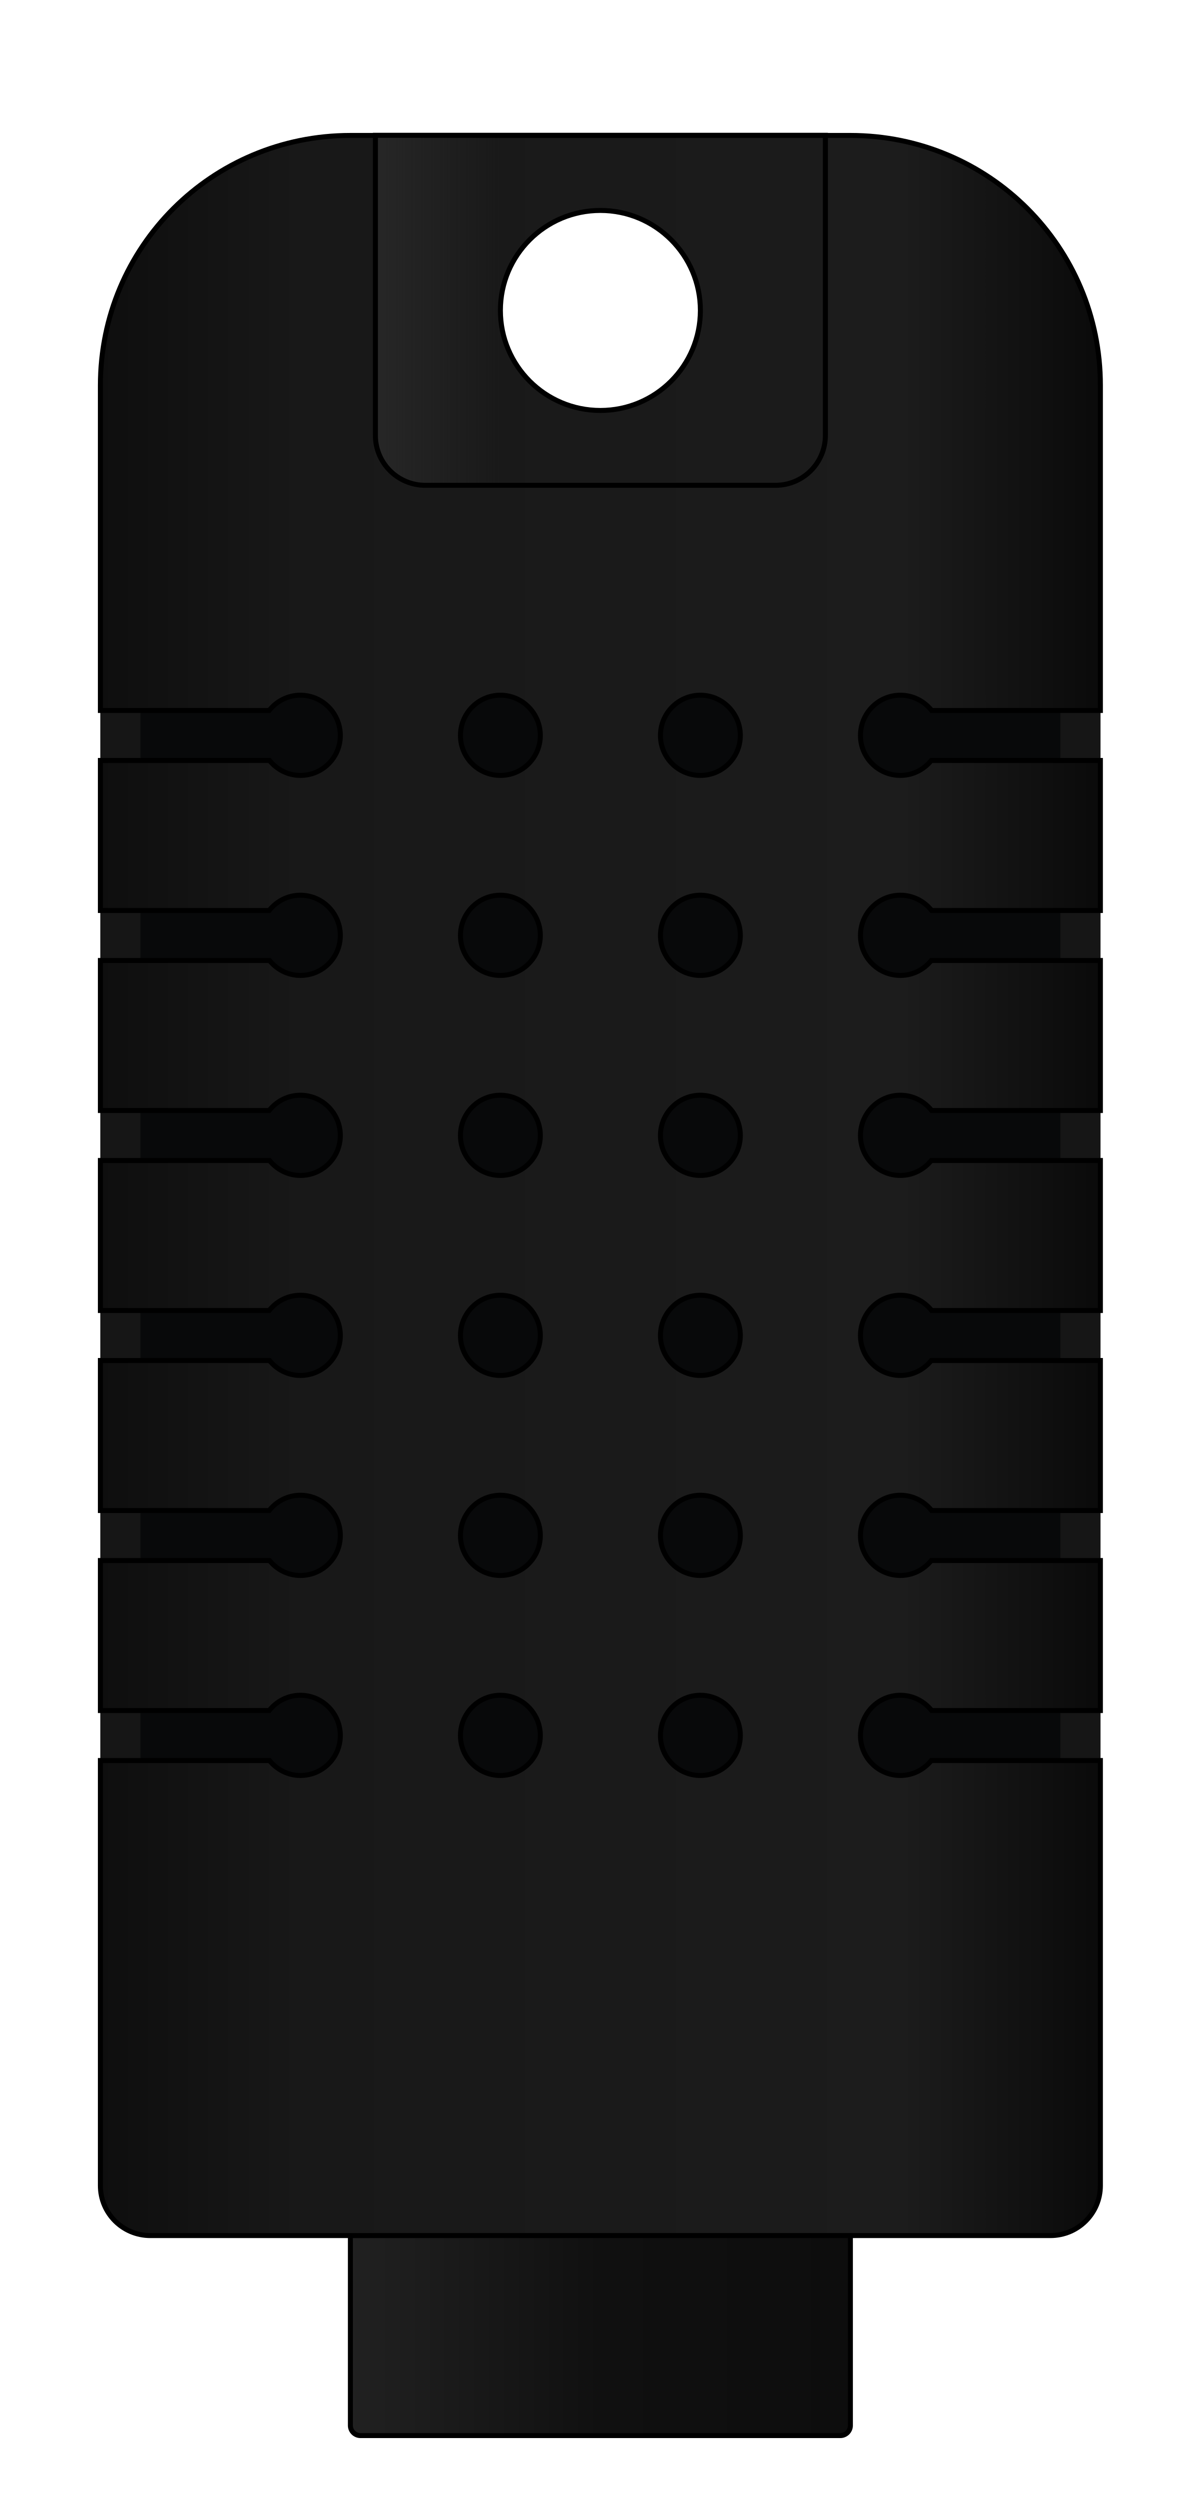 <?xml version="1.0" encoding="UTF-8" standalone="no"?>
<!-- Created with Inkscape (http://www.inkscape.org/) -->

<svg
   version="1.1"
   width="108"
   height="225"
   id="svg7148"
   sodipodi:docname="svg.icon.AM2301_Humidity_and_Temperature_Sensor____icon__307f99c98df4dac11d0252590bf789bd.svg"
   inkscape:version="1.3 (0e150ed6c4, 2023-07-21)"
   xmlns:inkscape="http://www.inkscape.org/namespaces/inkscape"
   xmlns:sodipodi="http://sodipodi.sourceforge.net/DTD/sodipodi-0.dtd"
   xmlns:xlink="http://www.w3.org/1999/xlink"
   xmlns="http://www.w3.org/2000/svg"
   xmlns:svg="http://www.w3.org/2000/svg"
   xmlns:rdf="http://www.w3.org/1999/02/22-rdf-syntax-ns#"
   xmlns:cc="http://creativecommons.org/ns#"
   xmlns:dc="http://purl.org/dc/elements/1.1/">
  <sodipodi:namedview
     id="namedview1"
     pagecolor="#505050"
     bordercolor="#eeeeee"
     borderopacity="1"
     inkscape:showpageshadow="0"
     inkscape:pageopacity="0"
     inkscape:pagecheckerboard="0"
     inkscape:deskcolor="#505050"
     inkscape:zoom="2.2266667"
     inkscape:cx="65.344311"
     inkscape:cy="175.5988"
     inkscape:window-width="1350"
     inkscape:window-height="720"
     inkscape:window-x="12"
     inkscape:window-y="65"
     inkscape:window-maximized="0"
     inkscape:current-layer="svg7148" />
  <defs
     id="defs7150">
    <linearGradient
       id="linearGradient10">
      <stop
         id="stop9"
         style="stop-color:#272727;stop-opacity:1;"
         offset="0" />
      <stop
         id="stop10"
         style="stop-color:#262626;stop-opacity:0;"
         offset="1" />
    </linearGradient>
    <linearGradient
       id="linearGradient8">
      <stop
         id="stop6"
         style="stop-color:#212121;stop-opacity:1;"
         offset="0" />
      <stop
         id="stop7"
         style="stop-color:#101010;stop-opacity:1;"
         offset="0.5" />
      <stop
         id="stop8"
         style="stop-color:#0d0d0d;stop-opacity:1;"
         offset="1" />
    </linearGradient>
    <linearGradient
       id="linearGradient5">
      <stop
         id="stop1"
         style="stop-color:#0e0e0e;stop-opacity:1;"
         offset="0" />
      <stop
         id="stop2"
         style="stop-color:#181818;stop-opacity:1;"
         offset="0.2" />
      <stop
         id="stop4"
         style="stop-color:#1c1c1c;stop-opacity:1;"
         offset="0.8" />
      <stop
         id="stop5"
         style="stop-color:#0a0a0a;stop-opacity:1;"
         offset="1" />
    </linearGradient>
    <linearGradient
       id="linearGradient7995">
      <stop
         id="stop7997"
         style="stop-color:#ffffff;stop-opacity:0"
         offset="0" />
      <stop
         id="stop8003"
         style="stop-color:#ffffff;stop-opacity:0.58"
         offset="0.5" />
      <stop
         id="stop7999"
         style="stop-color:#a92729;stop-opacity:0"
         offset="1" />
    </linearGradient>
    <linearGradient
       id="linearGradient7938">
      <stop
         id="stop7940"
         style="stop-color:#7a7a7a;stop-opacity:1"
         offset="0" />
      <stop
         id="stop7942"
         style="stop-color:#7a7a7a;stop-opacity:0"
         offset="1" />
    </linearGradient>
    <linearGradient
       id="linearGradient7715">
      <stop
         id="stop7717"
         style="stop-color:#a9a9a9;stop-opacity:1"
         offset="0" />
      <stop
         id="stop7725"
         style="stop-color:#f5f5f5;stop-opacity:1"
         offset="0.2" />
      <stop
         id="stop7719"
         style="stop-color:#ffffff;stop-opacity:1"
         offset="0.5" />
      <stop
         id="stop7723"
         style="stop-color:#f5f5f5;stop-opacity:1"
         offset="0.8" />
      <stop
         id="stop7721"
         style="stop-color:#a9a9a9;stop-opacity:1"
         offset="1" />
    </linearGradient>
    <linearGradient
       id="linearGradient7699">
      <stop
         id="stop7701"
         style="stop-color:#bebebe;stop-opacity:1"
         offset="0" />
      <stop
         id="stop7705"
         style="stop-color:#fafafa;stop-opacity:1"
         offset="0.5" />
      <stop
         id="stop7703"
         style="stop-color:#bebebe;stop-opacity:1"
         offset="1" />
    </linearGradient>
    <linearGradient
       x1="60.75"
       y1="834.125"
       x2="72"
       y2="834.125"
       id="linearGradient8092"
       xlink:href="#linearGradient7938"
       gradientUnits="userSpaceOnUse"
       gradientTransform="translate(-27.006,-108.015)" />
    <linearGradient
       x1="58.275"
       y1="1016.375"
       x2="103.725"
       y2="1016.375"
       id="linearGradient8095"
       xlink:href="#linearGradient7699"
       gradientUnits="userSpaceOnUse"
       gradientTransform="translate(-27.006,-108.015)" />
    <linearGradient
       x1="35.775"
       y1="912.875"
       x2="126.225"
       y2="912.875"
       id="linearGradient8098"
       xlink:href="#linearGradient7715"
       gradientUnits="userSpaceOnUse"
       gradientTransform="translate(-27.006,-108.015)" />
    <linearGradient
       x1="35.775"
       y1="912.875"
       x2="126.225"
       y2="912.875"
       id="linearGradient8823"
       xlink:href="#linearGradient5"
       gradientUnits="userSpaceOnUse"
       gradientTransform="translate(-26.965,-806.186)" />
    <linearGradient
       x1="58.275"
       y1="1016.375"
       x2="103.725"
       y2="1016.375"
       id="linearGradient8825"
       xlink:href="#linearGradient8"
       gradientUnits="userSpaceOnUse"
       gradientTransform="translate(-26.965,-806.186)" />
    <linearGradient
       x1="60.75"
       y1="834.125"
       x2="72"
       y2="834.125"
       id="linearGradient8827"
       xlink:href="#linearGradient10"
       gradientUnits="userSpaceOnUse"
       gradientTransform="translate(-26.965,-806.186)" />
  </defs>
  <g
     transform="translate(0,-827.362)"
     id="layer16" />
  <g
     transform="translate(0,-827.362)"
     id="layer10"
     style="display:inline" />
  <g
     transform="translate(0,-827.362)"
     id="layer12"
     style="display:inline" />
  <g
     transform="translate(0,-827.362)"
     id="layer13"
     style="display:inline" />
  <g
     transform="translate(0,-827.362)"
     id="layer14"
     style="display:inline">
    <rect
       width="36"
       height="27"
       x="63"
       y="818.362"
       id="rect7888"
       style="fill:#c5c5c5;fill-opacity:1;fill-rule:evenodd;stroke:#000000;stroke-width:4.5;stroke-linecap:round;stroke-linejoin:miter;stroke-miterlimit:4;stroke-opacity:1;stroke-dasharray:none;display:none" />
  </g>
  <g
     transform="translate(0,-827.362)"
     id="layer15"
     style="display:none" />
  <rect
     width="90"
     height="135"
     x="9.035"
     y="48.176"
     id="rect7882-4"
     style="display:inline;fill:#08090a;fill-opacity:1;fill-rule:evenodd;stroke:none" />
  <rect
     width="40.659"
     height="29.345"
     x="32.432"
     y="146.121"
     id="rect7880-1"
     style="display:inline;fill:#c5c5c5;fill-opacity:1;stroke:#9f9f9f;stroke-width:3.6;stroke-linecap:round;stroke-linejoin:miter;stroke-miterlimit:4;stroke-dasharray:none;stroke-opacity:1" />
  <rect
     width="86.4"
     height="122.4"
     x="10.835"
     y="49.976"
     id="rect7878-3"
     style="display:inline;fill:#08090a;fill-opacity:1;stroke:#161616;stroke-width:3.6;stroke-linecap:round;stroke-linejoin:miter;stroke-miterlimit:4;stroke-dasharray:none;stroke-opacity:1" />
  <path
     d="m 31.535,12.189 c -12.465,0 -22.5,10.035 -22.5,22.5 v 29.25 h 15.188 c 0.66,-0.829 1.671,-1.375 2.812,-1.375 1.988,0 3.594,1.637 3.594,3.625 0,1.988 -1.606,3.594 -3.594,3.594 -1.126,0 -2.121,-0.534 -2.781,-1.344 H 9.035 v 13.5 h 15.188 c 0.66,-0.829 1.671,-1.375 2.812,-1.375 1.988,0 3.594,1.637 3.594,3.625 0,1.988 -1.606,3.594 -3.594,3.594 -1.126,0 -2.121,-0.534 -2.781,-1.344 H 9.035 v 13.5 h 15.188 c 0.66,-0.829 1.671,-1.375 2.812,-1.375 1.988,0 3.594,1.637 3.594,3.625 0,1.988 -1.606,3.594 -3.594,3.594 -1.126,0 -2.121,-0.534 -2.781,-1.344 H 9.035 v 13.5 h 15.188 c 0.66,-0.829 1.671,-1.375 2.812,-1.375 1.988,0 3.594,1.637 3.594,3.625 0,1.988 -1.606,3.594 -3.594,3.594 -1.126,0 -2.121,-0.534 -2.781,-1.344 H 9.035 v 13.5 h 15.188 c 0.66,-0.829 1.671,-1.375 2.812,-1.375 1.988,0 3.594,1.637 3.594,3.625 0,1.988 -1.606,3.594 -3.594,3.594 -1.126,0 -2.121,-0.534 -2.781,-1.344 H 9.035 v 13.5 h 15.188 c 0.66,-0.829 1.671,-1.375 2.812,-1.375 1.988,0 3.594,1.637 3.594,3.625 0,1.988 -1.606,3.594 -3.594,3.594 -1.126,0 -2.121,-0.534 -2.781,-1.344 H 9.035 v 2.25 18 18 c 0,2.493 2.007,4.5 4.5,4.5 h 18 45 18 c 2.493,0 4.5,-2.007 4.5,-4.5 v -18 -18 -2.25 h -15.219 c -0.66,0.81 -1.655,1.344 -2.781,1.344 -1.988,0 -3.594,-1.606 -3.594,-3.594 0,-1.988 1.606,-3.625 3.594,-3.625 1.142,0 2.153,0.546 2.812,1.375 h 15.188 v -13.5 h -15.219 c -0.66,0.81 -1.655,1.344 -2.781,1.344 -1.988,0 -3.594,-1.606 -3.594,-3.594 0,-1.988 1.606,-3.625 3.594,-3.625 1.142,0 2.153,0.546 2.812,1.375 h 15.188 v -13.5 h -15.219 c -0.66,0.81 -1.655,1.344 -2.781,1.344 -1.988,0 -3.594,-1.606 -3.594,-3.594 0,-1.988 1.606,-3.625 3.594,-3.625 1.142,0 2.153,0.546 2.812,1.375 h 15.188 v -13.5 h -15.219 c -0.66,0.81 -1.655,1.344 -2.781,1.344 -1.988,0 -3.594,-1.606 -3.594,-3.594 0,-1.988 1.606,-3.625 3.594,-3.625 1.142,0 2.153,0.546 2.812,1.375 h 15.188 v -13.5 h -15.219 c -0.66,0.81 -1.655,1.344 -2.781,1.344 -1.988,0 -3.594,-1.606 -3.594,-3.594 0,-1.988 1.606,-3.625 3.594,-3.625 1.142,0 2.153,0.546 2.812,1.375 h 15.188 v -13.5 h -15.219 c -0.66,0.81 -1.655,1.344 -2.781,1.344 -1.988,0 -3.594,-1.606 -3.594,-3.594 0,-1.988 1.606,-3.625 3.594,-3.625 1.142,0 2.153,0.546 2.812,1.375 h 15.188 v -29.25 c 0,-12.465 -10.035,-22.5 -22.5,-22.5 z m 22.5,6.75 c 4.971,0 9,4.029 9,9 0,4.971 -4.029,9 -9,9 -4.971,0 -9,-4.029 -9,-9 0,-4.971 4.029,-9 9,-9 z m -9,43.625 c 1.988,0 3.594,1.637 3.594,3.625 0,1.988 -1.606,3.594 -3.594,3.594 -1.988,0 -3.594,-1.606 -3.594,-3.594 0,-1.988 1.606,-3.625 3.594,-3.625 z m 18,0 c 1.988,0 3.594,1.637 3.594,3.625 0,1.988 -1.606,3.594 -3.594,3.594 -1.988,0 -3.594,-1.606 -3.594,-3.594 0,-1.988 1.606,-3.625 3.594,-3.625 z m -18,18 c 1.988,0 3.594,1.637 3.594,3.625 0,1.988 -1.606,3.594 -3.594,3.594 -1.988,0 -3.594,-1.606 -3.594,-3.594 0,-1.988 1.606,-3.625 3.594,-3.625 z m 18,0 c 1.988,0 3.594,1.637 3.594,3.625 0,1.988 -1.606,3.594 -3.594,3.594 -1.988,0 -3.594,-1.606 -3.594,-3.594 0,-1.988 1.606,-3.625 3.594,-3.625 z m -18,18 c 1.988,0 3.594,1.637 3.594,3.625 0,1.988 -1.606,3.594 -3.594,3.594 -1.988,0 -3.594,-1.606 -3.594,-3.594 0,-1.988 1.606,-3.625 3.594,-3.625 z m 18,0 c 1.988,0 3.594,1.637 3.594,3.625 0,1.988 -1.606,3.594 -3.594,3.594 -1.988,0 -3.594,-1.606 -3.594,-3.594 0,-1.988 1.606,-3.625 3.594,-3.625 z m -18,18 c 1.988,0 3.594,1.637 3.594,3.625 0,1.988 -1.606,3.594 -3.594,3.594 -1.988,0 -3.594,-1.606 -3.594,-3.594 0,-1.988 1.606,-3.625 3.594,-3.625 z m 18,0 c 1.988,0 3.594,1.637 3.594,3.625 0,1.988 -1.606,3.594 -3.594,3.594 -1.988,0 -3.594,-1.606 -3.594,-3.594 0,-1.988 1.606,-3.625 3.594,-3.625 z m -18,18 c 1.988,0 3.594,1.637 3.594,3.625 0,1.988 -1.606,3.594 -3.594,3.594 -1.988,0 -3.594,-1.606 -3.594,-3.594 0,-1.988 1.606,-3.625 3.594,-3.625 z m 18,0 c 1.988,0 3.594,1.637 3.594,3.625 0,1.988 -1.606,3.594 -3.594,3.594 -1.988,0 -3.594,-1.606 -3.594,-3.594 0,-1.988 1.606,-3.625 3.594,-3.625 z m -18,18 c 1.988,0 3.594,1.637 3.594,3.625 0,1.988 -1.606,3.594 -3.594,3.594 -1.988,0 -3.594,-1.606 -3.594,-3.594 0,-1.988 1.606,-3.625 3.594,-3.625 z m 18,0 c 1.988,0 3.594,1.637 3.594,3.625 0,1.988 -1.606,3.594 -3.594,3.594 -1.988,0 -3.594,-1.606 -3.594,-3.594 0,-1.988 1.606,-3.625 3.594,-3.625 z"
     id="rect7158-3"
     style="display:inline;fill:url(#linearGradient8823);fill-opacity:1;fill-rule:evenodd;stroke:#000000;stroke-width:0.45;stroke-miterlimit:4;stroke-dasharray:none;stroke-opacity:1" />
  <path
     d="m 31.535,201.189 v 0.875 8.125 8.094 c 0,0.498 0.408,0.906 0.906,0.906 h 43.188 c 0.499,0 0.906,-0.408 0.906,-0.906 v -8.094 -8.125 -0.875 h -0.906 -43.188 z"
     id="rect7683-2"
     style="display:inline;fill:url(#linearGradient8825);fill-opacity:1;fill-rule:evenodd;stroke:#000000;stroke-width:0.45;stroke-linecap:round;stroke-linejoin:miter;stroke-miterlimit:4;stroke-dasharray:none;stroke-opacity:1" />
  <path
     d="m 33.785,12.189 v 4.5 22.5 c 0,2.493 2.007,4.5 4.5,4.5 h 2.25 4.5 v -4.5 -22.5 -4.5 z"
     id="rect7916-1"
     style="display:inline;fill:url(#linearGradient8827);fill-opacity:1;stroke:none" />
  <path
     d="m 33.785,12.176 v 4.5 4.5 18 c 0,2.493 2.007,4.5 4.5,4.5 h 31.5 c 2.493,0 4.5,-2.007 4.5,-4.5 v -18 -4.5 -4.5 h -4.5 -31.5 z"
     id="rect7900-3"
     style="display:inline;fill:none;stroke:#000000;stroke-width:0.45;stroke-linecap:round;stroke-linejoin:miter;stroke-miterlimit:4;stroke-dasharray:none;stroke-opacity:1" />
</svg>
